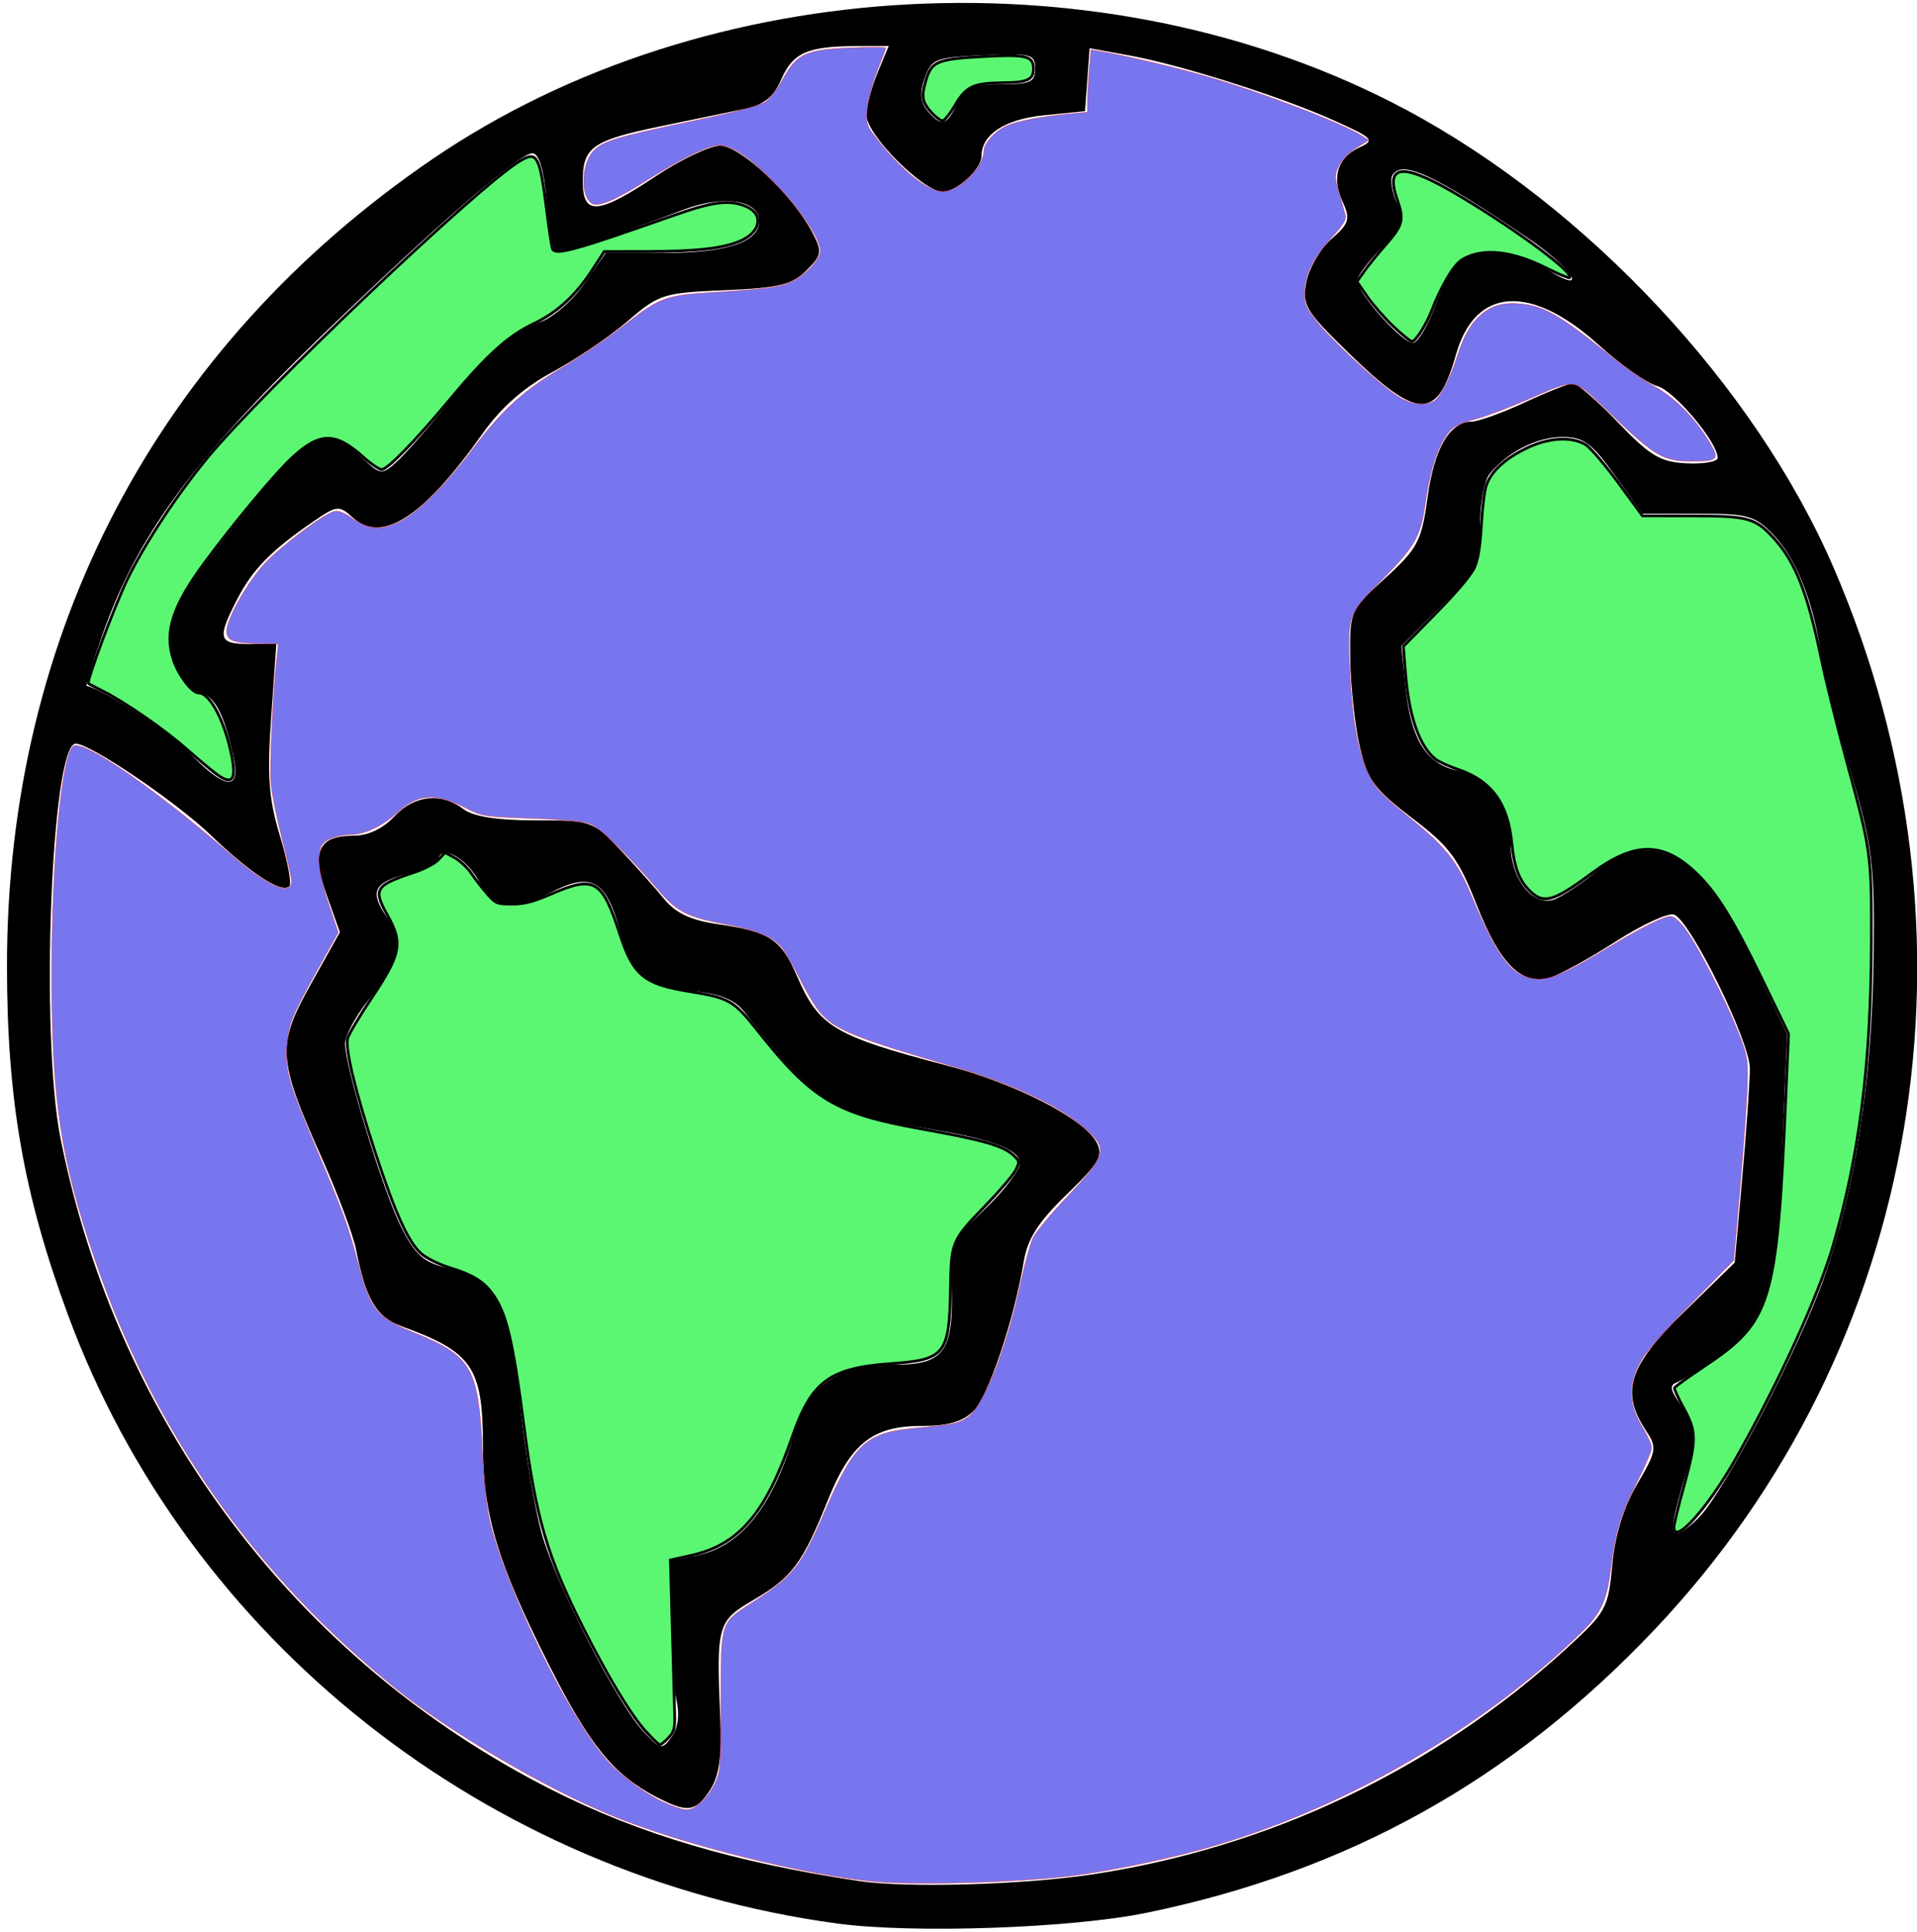 <?xml version="1.0" encoding="UTF-8" standalone="no"?>
<!-- Created with Inkscape (http://www.inkscape.org/) -->

<svg
   xmlns:dc="http://purl.org/dc/elements/1.1/"
   xmlns:cc="http://creativecommons.org/ns#"
   xmlns:rdf="http://www.w3.org/1999/02/22-rdf-syntax-ns#"
   xmlns:svg="http://www.w3.org/2000/svg"
   xmlns="http://www.w3.org/2000/svg"
   xmlns:sodipodi="http://sodipodi.sourceforge.net/DTD/sodipodi-0.dtd"
   xmlns:inkscape="http://www.inkscape.org/namespaces/inkscape"
   version="1.1"
   id="svg815"
   width="80"
   height="80.64"
   viewBox="0 0 80 80.64"
   sodipodi:docname="earth.svg"
   inkscape:version="0.92.4 (5da689c313, 2019-01-14)">
  <defs
     id="defs819" />
  <sodipodi:namedview
     pagecolor="#ffffff"
     bordercolor="#666666"
     borderopacity="1"
     objecttolerance="10"
     gridtolerance="10"
     guidetolerance="10"
     inkscape:pageopacity="0"
     inkscape:pageshadow="2"
     inkscape:window-width="1538"
     inkscape:window-height="878"
     id="namedview817"
     showgrid="false"
     inkscape:zoom="8.7921628"
     inkscape:cx="38.578279"
     inkscape:cy="40.32"
     inkscape:window-x="54"
     inkscape:window-y="-8"
     inkscape:window-maximized="1"
     inkscape:current-layer="svg815" />
  <path
     style="fill:#000000;stroke-width:0.32"
     d="M 34.945,80.287 C 20.314,78.311 7.836,68.435 2.833,54.872 0.983,49.855 0.291,45.895 0.291,40.32 0.291,26.404 6.579,14.473 18.038,6.647 29.535,-1.205 46.211,-2.059 58.648,4.566 66.232,8.607 73.26,16.133 76.529,23.715 83.114,38.99 80.203,56.234 69.049,68.017 63.111,74.291 56.258,78.111 47.84,79.84 44.706,80.484 38.1,80.713 34.945,80.287 Z m 10.604,-2.045 c 7.426,-1.119 14.304,-4.391 19.809,-9.422 1.67,-1.527 1.76,-1.689 1.924,-3.496 0.113,-1.242 0.471,-2.405 1.039,-3.374 0.82,-1.398 0.839,-1.522 0.353,-2.263 -1.051,-1.604 -0.703,-2.673 1.603,-4.924 l 2.116,-2.065 0.315,-3.549 c 0.173,-1.952 0.316,-4.003 0.316,-4.557 0.001,-1.123 -2.476,-6.155 -3.158,-6.417 -0.238,-0.091 -1.331,0.411 -2.429,1.117 -1.098,0.705 -2.328,1.381 -2.732,1.502 -1.193,0.356 -2.1,-0.53 -3.068,-2.997 -0.771,-1.965 -1.137,-2.46 -2.704,-3.65 -1.575,-1.197 -1.861,-1.585 -2.182,-2.962 -0.203,-0.871 -0.383,-2.507 -0.4,-3.635 -0.031,-2.046 -0.027,-2.054 1.459,-3.419 1.361,-1.249 1.514,-1.542 1.764,-3.368 0.28,-2.044 0.927,-3.16 1.836,-3.165 0.281,-0.002 1.281,-0.362 2.222,-0.8 C 64.573,16.359 65.481,16 65.65,16 c 0.168,0 1.013,0.737 1.877,1.638 1.336,1.394 1.764,1.648 2.862,1.701 0.71,0.034 1.291,-0.068 1.291,-0.227 0,-0.657 -1.816,-2.813 -2.528,-3.002 -0.423,-0.112 -1.518,-0.883 -2.435,-1.713 -2.842,-2.573 -5.158,-2.417 -5.956,0.401 -0.786,2.775 -1.586,2.757 -4.518,-0.103 -1.771,-1.727 -1.91,-1.964 -1.725,-2.927 0.111,-0.577 0.58,-1.382 1.044,-1.789 C 56.306,9.324 56.361,9.144 56.032,8.423 55.563,7.394 55.811,6.586 56.727,6.158 57.391,5.848 57.318,5.77 55.678,5.031 53.464,4.033 49.29,2.707 47.125,2.314 L 45.472,2.013 45.376,3.327 45.28,4.64 43.565,4.812 C 41.932,4.976 40.96,5.612 40.96,6.516 c 0,0.54 -1.033,1.484 -1.623,1.484 -0.804,0 -3.177,-2.379 -3.177,-3.185 0,-0.371 0.209,-1.175 0.464,-1.785 L 37.087,1.92 35.744,1.924 C 33.699,1.931 33.095,2.197 32.607,3.305 32.271,4.069 31.883,4.377 31.04,4.552 30.424,4.679 28.853,5.005 27.55,5.274 24.72,5.86 24.32,6.143 24.32,7.559 c 0,1.453 0.618,1.413 3.04,-0.199 1.056,-0.703 2.269,-1.278 2.695,-1.279 0.835,-0.001 3.033,2.069 3.845,3.622 0.423,0.81 0.404,0.936 -0.249,1.589 -0.596,0.596 -1.137,0.727 -3.4,0.821 -2.566,0.107 -2.754,0.166 -4.045,1.28 -0.745,0.642 -2.157,1.6 -3.138,2.128 -1.195,0.643 -2.155,1.484 -2.906,2.546 -2.493,3.524 -4.215,4.644 -5.438,3.538 -0.58,-0.525 -0.662,-0.516 -1.667,0.174 -1.749,1.202 -2.528,2.001 -3.168,3.249 C 9.051,26.661 9.112,26.88 10.406,26.88 h 1.126 l -0.214,3.049 c -0.174,2.473 -0.105,3.411 0.365,4.962 0.319,1.052 0.496,1.996 0.395,2.097 C 11.76,37.307 10.457,36.462 8.8,34.862 7.367,33.479 3.769,31.04 3.162,31.04 c -1.023,0 -1.493,12.172 -0.636,16.48 2.36,11.864 9.874,21.82 20.526,27.198 3.654,1.845 7.595,3.014 12.788,3.794 1.983,0.298 6.833,0.162 9.709,-0.271 z M 27.36,74.989 c -1.777,-0.935 -2.774,-2.173 -4.477,-5.555 -2.118,-4.208 -2.722,-6.22 -2.728,-9.092 -0.007,-3.28 -0.436,-3.908 -3.408,-4.989 -1.04,-0.378 -1.481,-1.124 -1.887,-3.193 -0.121,-0.616 -0.767,-2.344 -1.435,-3.84 -1.848,-4.135 -1.882,-4.687 -0.446,-7.254 l 1.206,-2.156 -0.553,-1.557 C 12.982,35.527 13.281,34.88 14.774,34.88 c 0.587,0 1.212,-0.298 1.678,-0.8 0.829,-0.895 1.956,-1.016 2.889,-0.31 0.417,0.315 1.403,0.47 2.998,0.47 2.34,0 2.394,0.019 3.539,1.226 0.639,0.675 1.465,1.598 1.834,2.053 0.483,0.594 1.113,0.891 2.24,1.054 2.164,0.314 2.642,0.628 3.308,2.168 0.918,2.125 1.547,2.5 6.282,3.74 2.846,0.745 5.688,2.206 6.218,3.197 0.294,0.549 0.119,0.855 -1.242,2.174 -1.19,1.153 -1.636,1.85 -1.794,2.801 -0.401,2.422 -1.475,5.616 -2.097,6.239 -0.451,0.451 -1.064,0.627 -2.184,0.627 -2.028,0 -2.952,0.737 -3.901,3.111 -1.044,2.61 -1.486,3.205 -3.068,4.132 -1.546,0.906 -1.579,1.025 -1.415,5 0.065,1.58 -0.051,2.379 -0.432,2.96 -0.603,0.92 -0.946,0.96 -2.267,0.265 z m 0.864,-4.069 C 28.101,70.37 28,68.846 28,67.534 v -2.386 l 1.061,-0.218 c 1.871,-0.385 3.178,-2.023 4.105,-5.146 0.596,-2.005 1.804,-2.821 4.182,-2.823 2.05,-0.002 2.449,-0.551 2.368,-3.262 -0.054,-1.806 -0.02,-1.886 1.394,-3.24 0.797,-0.764 1.45,-1.618 1.45,-1.899 0,-0.606 -1.244,-1.048 -4.276,-1.521 -3.46,-0.54 -4.443,-1.19 -7.173,-4.75 -0.422,-0.551 -1,-0.797 -2.164,-0.921 -1.93,-0.205 -2.602,-0.746 -3.06,-2.458 -0.589,-2.205 -1.207,-2.544 -2.964,-1.627 -1.438,0.75 -2.359,0.61 -2.903,-0.443 -0.503,-0.973 -1.531,-1.585 -1.719,-1.023 -0.061,0.183 -0.676,0.485 -1.366,0.671 -1.37,0.369 -1.523,0.749 -0.745,1.86 0.643,0.918 0.42,1.84 -0.823,3.405 C 14.835,42.42 14.4,43.234 14.4,43.559 c 0,0.969 1.563,6.091 2.329,7.631 0.566,1.138 0.94,1.487 1.831,1.709 2.161,0.537 2.653,1.485 3.186,6.141 0.202,1.76 0.587,3.992 0.857,4.96 0.58,2.081 3.142,7.078 4.232,8.254 0.726,0.783 0.788,0.796 1.19,0.247 0.275,-0.375 0.345,-0.932 0.2,-1.58 z m 42.73,-7.641 c 1.092,-1.181 4.149,-7.056 5.156,-9.909 C 77.415,49.674 78.129,45.077 78.187,40 78.233,36.023 78.157,35.401 77.224,32.16 76.667,30.224 76.109,27.994 75.985,27.204 75.64,25.018 74.945,23.303 74.008,22.325 73.235,21.518 72.955,21.44 70.85,21.44 h -2.31 l -1.149,-1.6 c -0.978,-1.361 -1.306,-1.6 -2.199,-1.6 -1.055,0 -2.289,0.63 -3.032,1.548 -0.22,0.272 -0.4,1.257 -0.4,2.189 0,1.611 -0.081,1.776 -1.64,3.343 l -1.64,1.649 0.18,1.74 c 0.22,2.135 0.858,3.169 2.126,3.447 1.325,0.291 2.255,1.564 2.255,3.086 0,1.45 0.938,2.623 1.833,2.294 0.312,-0.115 1.068,-0.615 1.68,-1.113 2.431,-1.975 4.406,-0.847 6.61,3.776 l 1.413,2.964 -0.206,4.898 c -0.243,5.762 -0.652,7.065 -2.683,8.536 -0.731,0.529 -1.499,1.025 -1.708,1.101 -0.288,0.105 -0.283,0.283 0.023,0.74 0.767,1.147 0.822,1.506 0.432,2.81 -0.679,2.271 -0.757,2.751 -0.447,2.751 0.166,0 0.601,-0.324 0.967,-0.72 z M 9.745,31.6 C 9.353,29.797 8.971,29.063 8.342,28.899 7.543,28.689 6.91,27.12 7.185,26.026 c 0.257,-1.022 0.923,-2.013 3.457,-5.145 2.225,-2.749 3.072,-3.111 4.368,-1.869 0.86,0.824 0.91,0.833 1.528,0.28 0.351,-0.315 1.274,-1.361 2.05,-2.326 1.801,-2.238 2.772,-3.101 3.971,-3.528 0.528,-0.188 1.355,-0.912 1.837,-1.61 L 25.274,10.56 h 2.388 C 30.32,10.56 31.68,10.111 31.68,9.235 31.68,8.339 30.19,8.12 28.49,8.766 c -3.363,1.278 -5.176,1.854 -5.336,1.694 -0.094,-0.094 -0.25,-1.046 -0.347,-2.115 -0.118,-1.304 -0.315,-1.945 -0.597,-1.945 -0.547,0 -4.086,3.069 -8.856,7.68 -5.343,5.164 -7.648,8.319 -9.085,12.433 -0.402,1.151 -0.699,2.1 -0.66,2.11 0.806,0.2 3.424,1.912 4.309,2.818 1.494,1.53 2.137,1.586 1.827,0.16 z M 59.84,12.9 c 0.264,-0.708 0.678,-1.524 0.919,-1.814 0.619,-0.741 2.469,-0.66 3.808,0.167 1.798,1.111 1.085,-0.038 -0.828,-1.334 C 59.842,7.28 58.511,6.662 58.111,7.31 58.001,7.487 58.082,8.006 58.291,8.464 58.633,9.214 58.57,9.4 57.655,10.343 57.097,10.919 56.64,11.531 56.64,11.702 c 0,0.546 1.976,2.732 2.356,2.606 0.2,-0.067 0.58,-0.701 0.844,-1.409 z M 39.942,4.32 C 40.252,3.638 40.52,3.52 41.753,3.52 42.997,3.52 43.2,3.428 43.2,2.865 c 0,-0.604 -0.166,-0.647 -2.153,-0.56 -2.013,0.088 -2.173,0.151 -2.455,0.956 -0.215,0.615 -0.183,1.004 0.113,1.36 0.571,0.688 0.814,0.629 1.238,-0.301 z"
     id="path825"
     inkscape:connector-curvature="0" />
  <path
     style="fill:#5bf773;fill-opacity:1;stroke:#000000;stroke-width:0.114;stroke-opacity:1"
     d="m 26.942,72.258 c -0.62,-0.69 -1.57,-2.263 -2.604,-4.311 -1.51,-2.993 -1.97,-4.567 -2.48,-8.485 -0.468,-3.597 -0.734,-4.694 -1.334,-5.498 -0.371,-0.497 -0.824,-0.767 -1.777,-1.06 -0.441,-0.136 -0.949,-0.388 -1.168,-0.58 -0.538,-0.472 -1.08,-1.663 -1.917,-4.214 -0.818,-2.493 -1.265,-4.334 -1.157,-4.765 0.041,-0.162 0.479,-0.901 0.974,-1.643 1.266,-1.896 1.349,-2.33 0.679,-3.524 -0.596,-1.062 -0.49,-1.231 1.087,-1.75 0.448,-0.147 0.904,-0.384 1.058,-0.55 l 0.27,-0.291 0.401,0.216 c 0.221,0.119 0.538,0.417 0.705,0.663 0.167,0.246 0.466,0.632 0.665,0.859 0.337,0.385 0.404,0.412 1.024,0.412 0.515,0 0.883,-0.095 1.649,-0.427 1.794,-0.776 2.114,-0.588 2.847,1.673 0.557,1.719 1.01,2.096 2.879,2.397 1.69,0.272 1.874,0.376 2.869,1.633 2.282,2.883 3.256,3.468 6.834,4.108 2.65,0.474 3.461,0.711 3.885,1.135 0.224,0.224 0.226,0.249 0.044,0.602 -0.104,0.202 -0.66,0.854 -1.236,1.448 -1.432,1.48 -1.445,1.511 -1.477,3.52 -0.042,2.693 -0.23,2.931 -2.443,3.086 -2.609,0.183 -3.352,0.733 -4.167,3.085 -1.099,3.172 -2.216,4.48 -4.203,4.922 l -0.872,0.194 0.079,2.861 c 0.043,1.574 0.087,3.177 0.098,3.563 0.017,0.601 -0.02,0.744 -0.256,0.995 -0.152,0.161 -0.313,0.293 -0.359,0.293 -0.046,0 -0.313,-0.256 -0.595,-0.569 z"
     id="path827"
     inkscape:connector-curvature="0" />
  <path
     style="fill:#5bf773;fill-opacity:1;stroke:#000000;stroke-width:0.114;stroke-opacity:1"
     d="M 9.031,32.307 C 8.838,32.166 8.28,31.699 7.791,31.268 6.849,30.437 5.23,29.317 4.286,28.841 3.974,28.684 3.704,28.543 3.688,28.529 3.599,28.453 4.789,25.271 5.31,24.191 6.036,22.689 7.376,20.655 8.674,19.085 10.99,16.284 19.911,7.81 21.677,6.733 c 0.749,-0.457 0.847,-0.272 1.15,2.161 0.097,0.775 0.203,1.453 0.236,1.507 0.159,0.258 0.951,0.036 5.108,-1.429 1.587,-0.559 2.276,-0.643 2.957,-0.358 0.747,0.312 0.632,1.061 -0.221,1.438 -0.709,0.314 -1.819,0.441 -3.874,0.445 l -1.82,0.003 -0.454,0.704 c -0.718,1.114 -1.492,1.831 -2.485,2.303 -1.068,0.507 -1.957,1.312 -3.522,3.19 -1.449,1.738 -2.579,2.9 -2.822,2.9 -0.104,0 -0.447,-0.231 -0.761,-0.514 -1.173,-1.055 -1.821,-1.052 -2.973,0.014 -0.702,0.65 -2.386,2.67 -3.638,4.362 -1.363,1.843 -1.709,2.918 -1.318,4.094 0.212,0.639 0.772,1.37 1.048,1.37 0.486,0 1.116,1.22 1.394,2.7 0.18,0.958 -0.009,1.155 -0.653,0.684 z"
     id="path829"
     inkscape:connector-curvature="0" />
  <path
     style="fill:#5bf773;fill-opacity:1;stroke:#000000;stroke-width:0.114;stroke-opacity:1"
     d="m 69.856,63.747 c 0,-0.114 0.183,-0.869 0.407,-1.678 0.542,-1.955 0.543,-2.308 0.007,-3.283 -0.234,-0.425 -0.41,-0.812 -0.391,-0.86 0.018,-0.048 0.58,-0.452 1.248,-0.898 2.8,-1.868 3.024,-2.607 3.396,-11.181 l 0.117,-2.696 -1.067,-2.205 c -1.204,-2.488 -1.884,-3.603 -2.682,-4.402 -1.425,-1.425 -2.633,-1.455 -4.449,-0.107 -1.652,1.225 -2.046,1.328 -2.653,0.694 -0.413,-0.431 -0.607,-0.972 -0.7,-1.953 -0.156,-1.64 -0.852,-2.595 -2.227,-3.058 -0.402,-0.135 -0.837,-0.334 -0.968,-0.442 C 59.215,31.118 58.793,29.881 58.648,28.031 l -0.082,-1.05 1.383,-1.411 c 0.883,-0.9 1.459,-1.588 1.594,-1.901 0.141,-0.329 0.232,-0.903 0.277,-1.741 0.036,-0.688 0.126,-1.43 0.2,-1.649 0.195,-0.583 0.738,-1.098 1.625,-1.542 0.945,-0.473 1.929,-0.54 2.53,-0.174 0.196,0.119 0.808,0.836 1.362,1.592 l 1.006,1.375 2.05,0.003 c 2.371,0.003 2.649,0.079 3.437,0.938 0.887,0.967 1.406,2.28 1.963,4.974 0.188,0.907 0.668,2.852 1.068,4.322 1.033,3.799 1.042,3.865 1.033,7.564 -0.013,5.042 -0.489,8.828 -1.586,12.625 -0.605,2.094 -2.261,5.727 -4.069,8.925 -1.171,2.072 -2.583,3.639 -2.583,2.866 z"
     id="path831"
     inkscape:connector-curvature="0" />
  <path
     style="fill:#5bf773;fill-opacity:1;stroke:#000000;stroke-width:0.114;stroke-opacity:1"
     d="m 58.138,13.614 c -0.368,-0.351 -0.858,-0.912 -1.089,-1.248 l -0.421,-0.611 0.301,-0.429 c 0.166,-0.236 0.583,-0.75 0.927,-1.141 0.688,-0.783 0.746,-1.021 0.455,-1.847 -0.541,-1.532 0.263,-1.566 2.676,-0.114 2.44,1.468 4.716,3.167 4.515,3.368 -0.03,0.03 -0.458,-0.148 -0.95,-0.396 -1.47,-0.741 -2.702,-0.865 -3.54,-0.356 -0.345,0.21 -0.862,1.082 -1.281,2.161 -0.218,0.562 -0.661,1.251 -0.804,1.251 -0.066,0 -0.422,-0.287 -0.789,-0.638 z"
     id="path833"
     inkscape:connector-curvature="0" />
  <path
     style="fill:#5bf773;fill-opacity:1;stroke:#000000;stroke-width:0.113;stroke-opacity:1;stroke-miterlimit:4;stroke-dasharray:none"
     d="M 38.901,4.726 C 38.48,4.271 38.438,4.052 38.638,3.364 c 0.234,-0.806 0.472,-0.903 2.457,-1.006 1.754,-0.091 2.033,-0.02 2.033,0.52 0,0.449 -0.262,0.567 -1.272,0.575 -1.232,0.01 -1.543,0.155 -1.996,0.932 -0.21,0.36 -0.446,0.654 -0.526,0.654 -0.079,0 -0.274,-0.141 -0.433,-0.313 z"
     id="path835"
     inkscape:connector-curvature="0" />
  <path
     style="fill:#7876ee;fill-opacity:1;stroke:#ff0000;stroke-width:0.013;stroke-miterlimit:4;stroke-dasharray:none;stroke-opacity:1"
     d="M 36.622,78.545 C 33.764,78.31 28.416,76.975 25.516,75.772 22.695,74.603 18.805,72.316 16.547,70.5 10.619,65.731 6.402,59.726 3.963,52.581 2.532,48.386 2.159,45.924 2.159,40.648 c 0,-4.815 0.421,-9.205 0.913,-9.509 0.427,-0.264 3.518,1.876 6.616,4.58 1.455,1.27 2.48,1.709 2.48,1.061 0,-0.124 -0.175,-0.906 -0.39,-1.738 -0.214,-0.832 -0.424,-1.871 -0.467,-2.309 -0.068,-0.706 0.065,-3.621 0.24,-5.26 l 0.064,-0.597 -0.719,-0.013 C 9.765,26.842 9.502,26.756 9.46,26.395 9.406,25.929 10.288,24.333 11.05,23.519 c 0.691,-0.739 2.453,-2.061 2.894,-2.172 0.185,-0.046 0.416,0.046 0.791,0.315 0.642,0.461 1.216,0.489 1.983,0.097 0.735,-0.376 1.929,-1.571 3.01,-3.015 1.218,-1.626 2.108,-2.436 3.746,-3.41 0.734,-0.437 1.856,-1.2 2.493,-1.696 1.584,-1.235 1.782,-1.309 3.803,-1.436 2.26,-0.141 2.736,-0.206 3.27,-0.441 0.535,-0.236 1.194,-0.943 1.194,-1.279 0,-0.48 -0.759,-1.646 -1.74,-2.673 -1.161,-1.215 -1.916,-1.746 -2.481,-1.746 -0.451,0 -1.614,0.567 -3.105,1.513 -1.236,0.784 -1.948,1.078 -2.211,0.912 -0.493,-0.311 -0.439,-1.68 0.088,-2.206 0.399,-0.399 0.949,-0.562 4.194,-1.245 1.787,-0.376 2.756,-0.634 2.976,-0.79 0.179,-0.128 0.501,-0.552 0.714,-0.942 0.578,-1.058 0.956,-1.233 2.825,-1.309 0.808,-0.033 1.469,-0.031 1.469,0.005 0,0.036 -0.16,0.465 -0.357,0.955 -0.201,0.503 -0.381,1.19 -0.412,1.579 -0.055,0.682 -0.05,0.696 0.481,1.365 1.008,1.269 2.064,2.097 2.672,2.097 0.68,0 1.709,-1.019 1.709,-1.692 0,-0.333 0.507,-0.875 1.005,-1.074 0.488,-0.195 1.398,-0.365 2.55,-0.477 l 0.768,-0.074 v -0.429 c 0,-0.236 0.033,-0.821 0.074,-1.301 l 0.074,-0.872 0.41,0.069 c 1.014,0.172 3.142,0.674 4.39,1.036 2.345,0.68 5.721,1.972 6.52,2.495 l 0.265,0.173 -0.522,0.331 c -0.307,0.195 -0.601,0.498 -0.716,0.738 -0.183,0.384 -0.183,0.446 0.006,1.111 0.11,0.387 0.228,0.814 0.263,0.949 0.048,0.186 -0.093,0.414 -0.585,0.95 -0.752,0.818 -1.097,1.517 -1.12,2.27 -0.015,0.471 0.044,0.613 0.489,1.191 0.598,0.775 2.634,2.663 3.388,3.141 0.551,0.35 1.119,0.431 1.517,0.218 0.256,-0.137 0.671,-0.922 0.959,-1.816 0.301,-0.932 0.567,-1.404 1.015,-1.797 0.461,-0.404 0.987,-0.536 1.774,-0.442 0.907,0.107 1.612,0.532 3.74,2.25 0.511,0.413 1.294,0.95 1.739,1.194 0.851,0.467 1.722,1.362 2.325,2.391 0.379,0.647 0.295,0.722 -0.81,0.721 -1.146,-0.001 -1.521,-0.217 -3.247,-1.874 -1.755,-1.684 -1.434,-1.622 -3.606,-0.689 -0.797,0.343 -1.741,0.698 -2.096,0.791 -0.894,0.232 -1.069,0.345 -1.389,0.897 -0.34,0.587 -0.583,1.437 -0.755,2.642 -0.197,1.379 -0.424,1.778 -1.811,3.185 -1.449,1.469 -1.446,1.459 -1.334,3.862 0.092,1.98 0.344,3.367 0.77,4.242 0.304,0.625 0.512,0.846 1.712,1.817 1.511,1.224 1.998,1.84 2.601,3.293 1.117,2.69 1.741,3.448 2.841,3.448 0.518,0 1.225,-0.325 2.846,-1.308 1.356,-0.822 2.326,-1.308 2.612,-1.308 0.143,0 0.377,0.203 0.621,0.539 0.528,0.728 1.651,2.914 2.177,4.238 0.4,1.008 0.428,1.153 0.408,2.161 -0.012,0.594 -0.145,2.507 -0.296,4.25 l -0.274,3.17 -1.752,1.778 c -0.964,0.978 -1.894,2.023 -2.068,2.322 -0.626,1.077 -0.609,1.857 0.061,2.955 0.182,0.298 0.331,0.645 0.331,0.771 0,0.126 -0.278,0.778 -0.619,1.448 -0.679,1.339 -0.899,2.065 -1.088,3.606 -0.165,1.34 -0.414,1.866 -1.276,2.697 -4.276,4.122 -10.129,7.452 -15.853,9.021 -1.548,0.424 -3.752,0.877 -5.219,1.071 -2.103,0.279 -6.409,0.419 -8.246,0.268 z m -7.384,-3.298 c 0.202,-0.17 0.475,-0.541 0.606,-0.825 0.222,-0.48 0.239,-0.711 0.239,-3.359 0,-3.376 -0.016,-3.322 1.229,-4.12 1.817,-1.164 2.098,-1.516 3.148,-3.944 1.179,-2.727 1.682,-3.191 3.666,-3.382 1.679,-0.162 1.813,-0.188 2.219,-0.436 0.691,-0.421 1.662,-2.876 2.271,-5.738 0.161,-0.756 0.389,-1.565 0.506,-1.798 0.117,-0.233 0.755,-0.997 1.417,-1.698 1.633,-1.728 1.703,-1.968 0.81,-2.791 -1.017,-0.937 -3.011,-1.892 -5.428,-2.598 -4.254,-1.243 -5.05,-1.564 -5.693,-2.296 -0.187,-0.212 -0.574,-0.857 -0.861,-1.432 -0.287,-0.575 -0.632,-1.166 -0.766,-1.313 -0.402,-0.44 -1.052,-0.703 -2.33,-0.942 -1.568,-0.293 -2.017,-0.519 -2.757,-1.382 -1.179,-1.375 -2.441,-2.615 -2.834,-2.785 -0.279,-0.121 -1.015,-0.195 -2.467,-0.249 -2.033,-0.076 -2.081,-0.083 -2.787,-0.441 -1.274,-0.647 -1.998,-0.591 -2.879,0.221 -0.576,0.531 -1.337,0.892 -1.888,0.895 -0.554,0.003 -1.107,0.209 -1.242,0.462 -0.212,0.396 -0.111,1.226 0.294,2.424 l 0.405,1.199 -0.797,1.426 c -1.13,2.022 -1.283,2.397 -1.348,3.316 -0.074,1.034 0.079,1.564 1.237,4.299 1.077,2.542 1.347,3.284 1.735,4.761 0.509,1.939 0.772,2.272 2.276,2.879 2.469,0.996 2.74,1.456 2.912,4.943 0.07,1.418 0.179,2.41 0.334,3.044 0.672,2.733 3.123,7.785 4.71,9.708 0.658,0.797 1.869,1.686 2.782,2.043 0.716,0.28 0.852,0.27 1.28,-0.09 z"
     id="path851"
     inkscape:connector-curvature="0" />
</svg>
